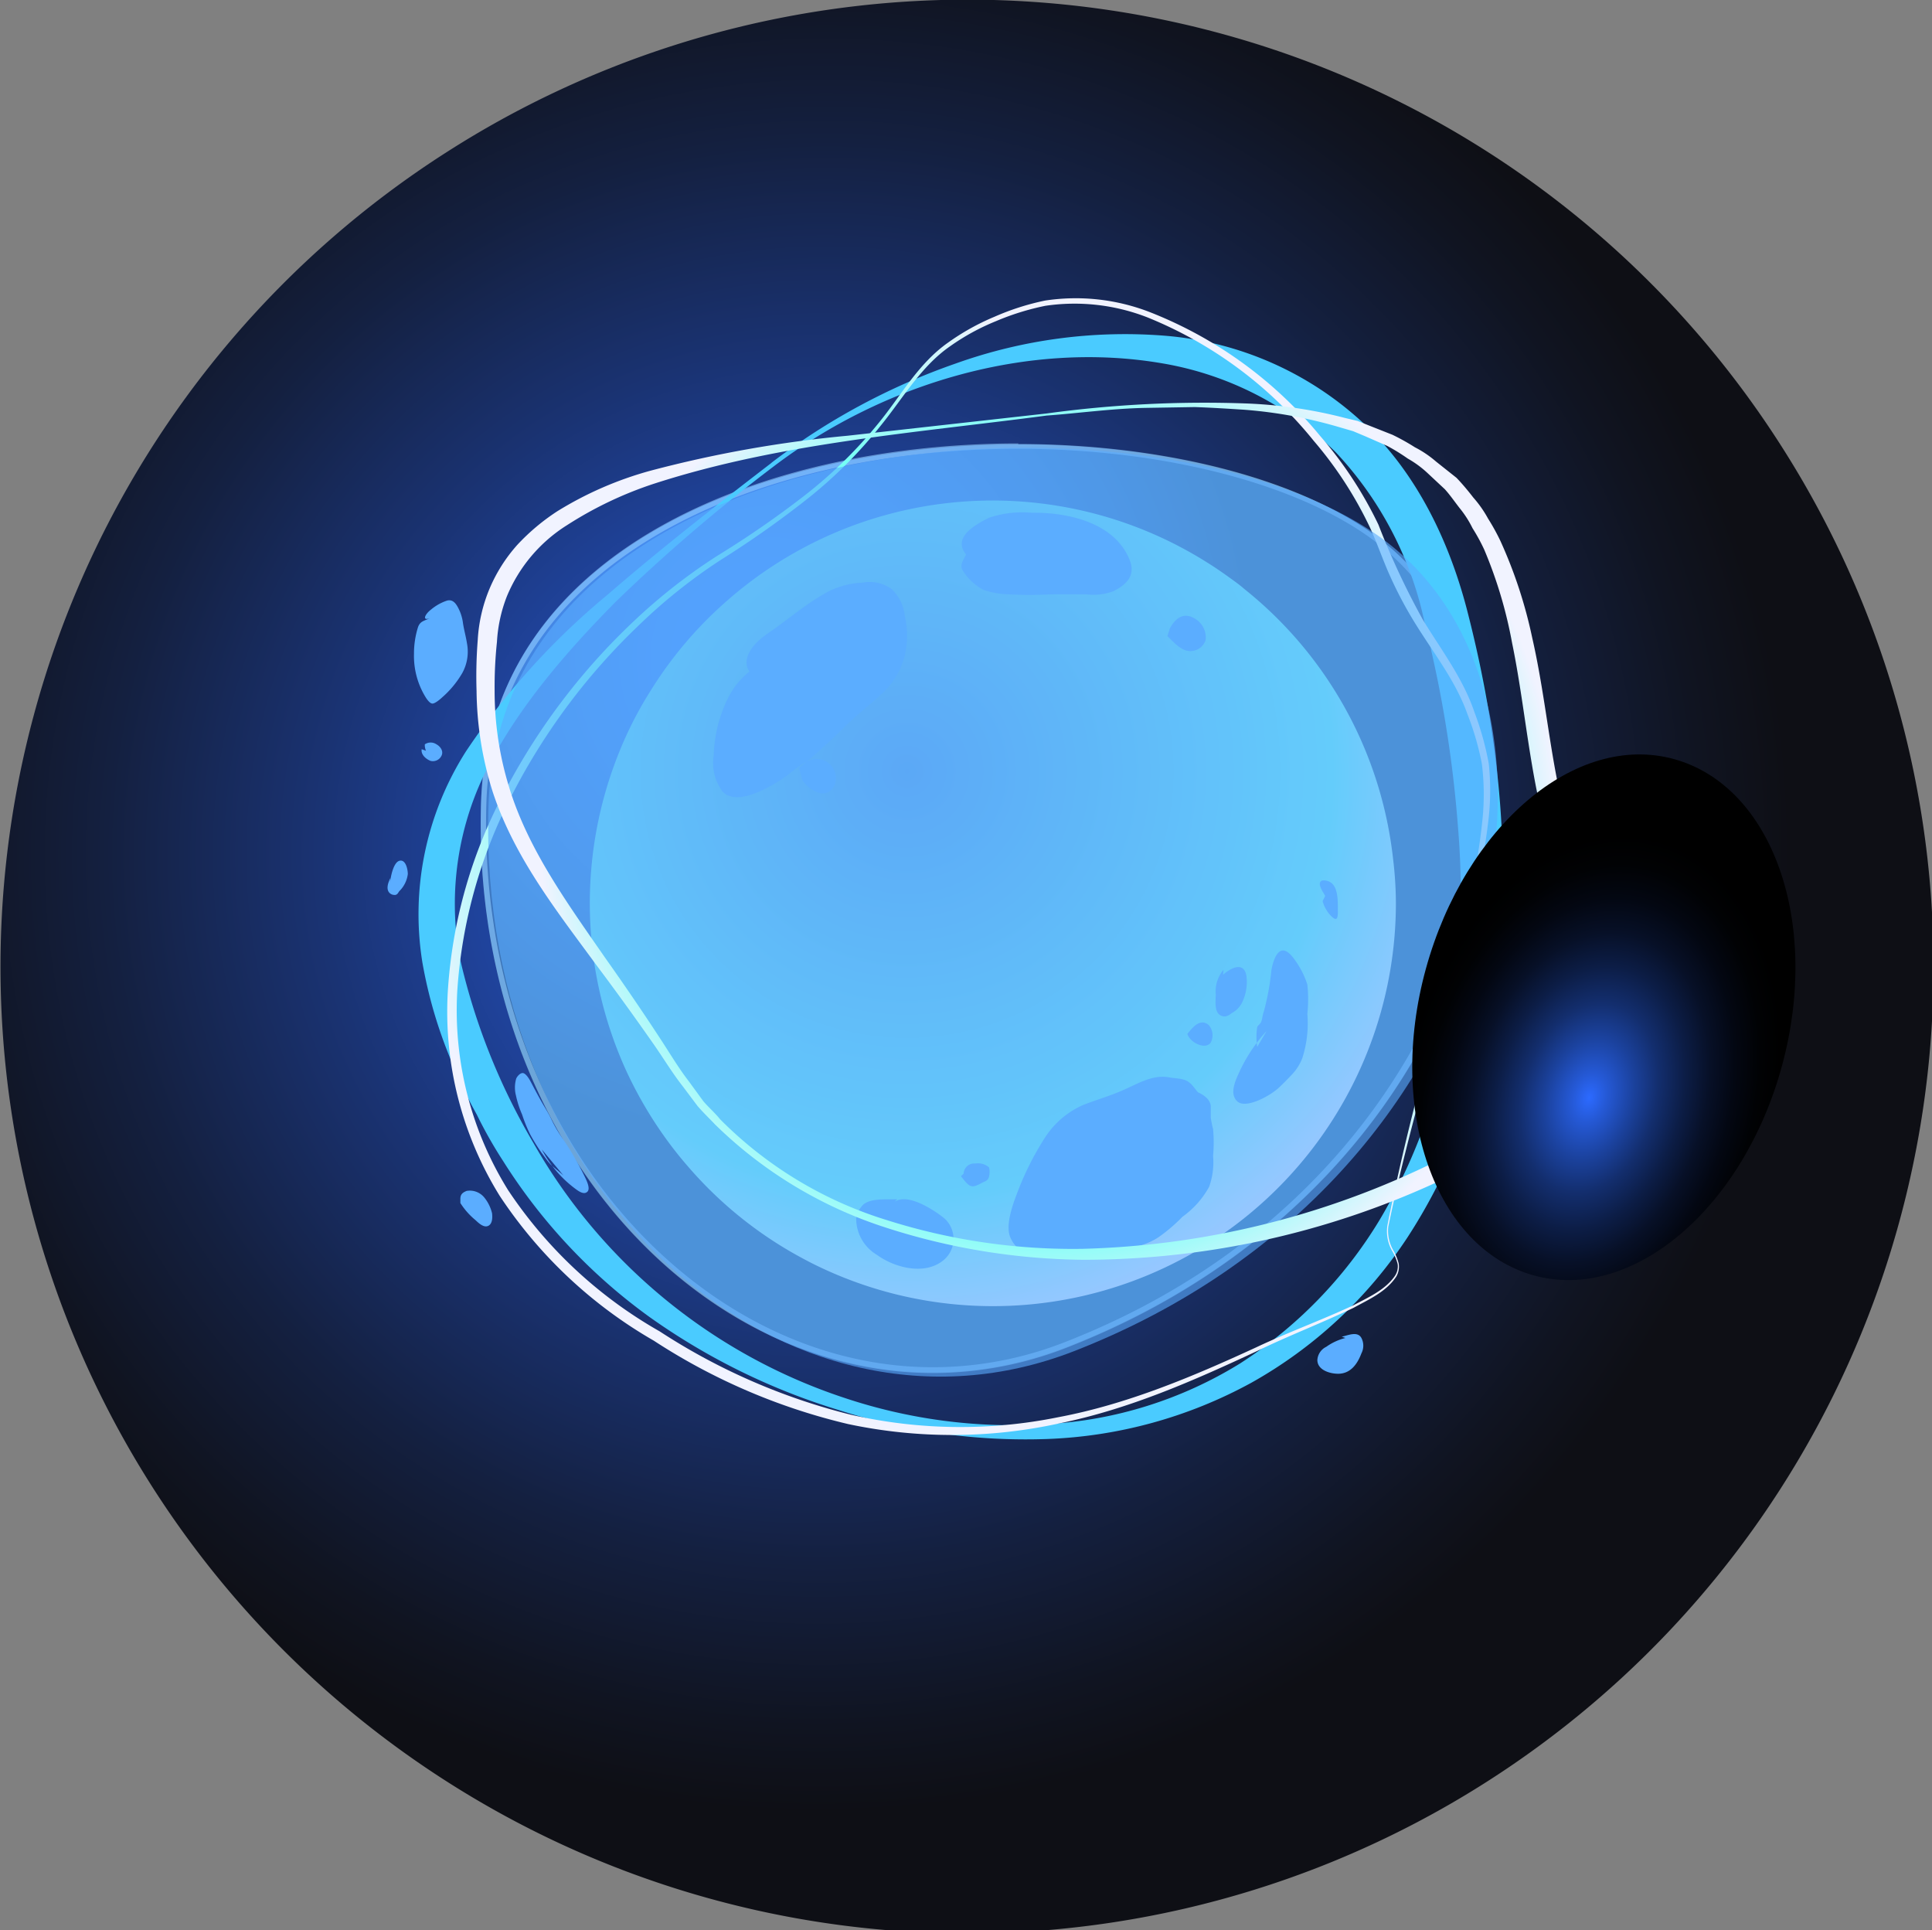 <svg xmlns="http://www.w3.org/2000/svg" xmlns:xlink="http://www.w3.org/1999/xlink" viewBox="0 0 165.81 165.64"><rect x="0" y="0" width="165.81" height="165.64" fill="#808080" stroke="none"/><defs><style>.cls-1{isolation:isolate;}.cls-10,.cls-12,.cls-2,.cls-3,.cls-4,.cls-5{fill-rule:evenodd;}.cls-12,.cls-2,.cls-3{mix-blend-mode:screen;}.cls-2{fill:url(#Gradient_bez_nazwy_18);}.cls-3{fill:url(#Áĺçűě_ííűé_ăđŕäčĺíň_200);}.cls-10,.cls-4{fill:#5badff;}.cls-4,.cls-6{opacity:0.61;}.cls-5{fill:url(#Áĺçűě_ííűé_ăđŕäčĺíň_198);}.cls-7{fill:#8fcbff;}.cls-8{fill:#4acbff;}.cls-9{fill:url(#Áĺçűě_ííűé_ăđŕäčĺíň_198-2);}.cls-11{fill:url(#Áĺçűě_ííűé_ăđŕäčĺíň_198-3);}.cls-12{fill:url(#Áĺçűě_ííűé_ăđŕäčĺíň_404);}</style><radialGradient id="Gradient_bez_nazwy_18" cx="-3578.43" cy="181.57" r="73.03" gradientTransform="matrix(0.96, -0.61, 0.61, 0.95, 3395.1, -2282.25)" gradientUnits="userSpaceOnUse"><stop offset="0" stop-color="#2c6aff"/><stop offset="0.25" stop-color="#234eb8"/><stop offset="0.52" stop-color="#1a3373"/><stop offset="0.74" stop-color="#142040"/><stop offset="0.91" stop-color="#101421"/><stop offset="1" stop-color="#0e0f15"/></radialGradient><radialGradient id="Áĺçűě_ííűé_ăđŕäčĺíň_200" cx="66.22" cy="56.49" r="41.63" gradientUnits="userSpaceOnUse"><stop offset="0" stop-color="#2c6aff"/><stop offset="0.11" stop-color="#2b68fa"/><stop offset="0.23" stop-color="#2962ec"/><stop offset="0.36" stop-color="#2558d4"/><stop offset="0.5" stop-color="#1f4ab3"/><stop offset="0.65" stop-color="#183989"/><stop offset="0.79" stop-color="#0f2355"/><stop offset="0.94" stop-color="#040a18"/><stop offset="1"/></radialGradient><radialGradient id="Áĺçűě_ííűé_ăđŕäčĺíň_198" cx="77.84" cy="66.18" r="47.55" gradientUnits="userSpaceOnUse"><stop offset="0" stop-color="#5ea3e9"/><stop offset="0.77" stop-color="#75fff5"/><stop offset="1" stop-color="#f1f3ff"/></radialGradient><radialGradient id="Áĺçűě_ííűé_ăđŕäčĺíň_198-2" cx="83.14" cy="74.36" r="46.99" xlink:href="#Áĺçűě_ííűé_ăđŕäčĺíň_198"/><radialGradient id="Áĺçűě_ííűé_ăđŕäčĺíň_198-3" cx="90.02" cy="71.18" r="43.67" xlink:href="#Áĺçűě_ííűé_ăđŕäčĺíň_198"/><radialGradient id="Áĺçűě_ííűé_ăđŕäčĺíň_404" cx="1077.78" cy="-2550.52" r="13.95" gradientTransform="matrix(1.1, 0.3, -0.43, 1.59, -2145.89, 3826.2)" gradientUnits="userSpaceOnUse"><stop offset="0" stop-color="#2c6aff"/><stop offset="0.09" stop-color="#2559d6"/><stop offset="0.23" stop-color="#1b429e"/><stop offset="0.36" stop-color="#132e6e"/><stop offset="0.5" stop-color="#0c1d46"/><stop offset="0.63" stop-color="#071027"/><stop offset="0.76" stop-color="#030712"/><stop offset="0.89" stop-color="#010204"/><stop offset="1"/></radialGradient></defs><title>jobObject</title><g class="cls-1"><g id="Warstwa_2" data-name="Warstwa 2"><g id="Warstwa_1-2" data-name="Warstwa 1"><path class="cls-2" d="M152.76,38.09a82.95,82.95,0,1,1-114.48-25A82.85,82.85,0,0,1,152.76,38.09Z"/><path class="cls-3" d="M91.55,115.59C67,125.15,40.32,102.21,41.28,69s55.59-37,75.77-23.73S129.57,100.78,91.55,115.59Z"/><path class="cls-4" d="M91.55,115.59C67,125.15,40.32,102.21,41.28,69s55.59-37,75.77-23.73S129.57,100.78,91.55,115.59Z"/><path class="cls-5" d="M119.8,77.5a34.59,34.59,0,0,1-49.29,31.3c-.88-.41-1.74-.87-2.58-1.35a34.36,34.36,0,0,1-8.88-7.35,33.54,33.54,0,0,1-2.56-3.34,35,35,0,0,1-2.8-5,34.63,34.63,0,0,1,0-28.51,32.4,32.4,0,0,1,2.16-4,34,34,0,0,1,6.33-7.51h0a34.52,34.52,0,0,1,41.41-3.48h0c.61.38,1.2.78,1.77,1.19s1,.71,1.42,1.08a34.49,34.49,0,0,1,12.78,23.18A32.46,32.46,0,0,1,119.8,77.5Z"/><g class="cls-6"><path class="cls-7" d="M87.39,38.05v.46c11.68,0,22.68,2.65,29.41,7.09,7.75,5.1,11.65,15,10.43,26.42-1.49,14-11.77,33.77-35.85,43.15a31,31,0,0,1-11.31,2.15c-9,0-17.83-4-24.85-11.2-9-9.25-13.9-22.79-13.48-37.15.61-21,23.37-30.46,45.65-30.46v-.46Zm0,0C65.5,38.05,41.91,47.2,41.28,69c-.81,28.1,18.11,48.82,38.79,48.82a31.57,31.57,0,0,0,11.48-2.18c38-14.81,45.69-57.06,25.5-70.37-7-4.61-18.08-7.17-29.66-7.17Z"/></g><path class="cls-8" d="M66.43,40A146.92,146.92,0,0,0,52.82,51.66C48.65,55.89,44.71,60.43,42,65.58a25.71,25.71,0,0,0-2.57,16.47A55.47,55.47,0,0,0,45.8,98.11a48,48,0,0,0,26.58,21.81,45.5,45.5,0,0,0,17.47,2.28A35.2,35.2,0,0,0,106.42,117a37.91,37.91,0,0,0,12-12.35,47.07,47.07,0,0,0,5.94-16.19A68.58,68.58,0,0,0,125.13,71a102.37,102.37,0,0,0-2.82-17.35,30.53,30.53,0,0,0-7.68-14.85,27.75,27.75,0,0,0-14.87-7.62C88.31,29.21,75.89,32.83,66.43,40Zm-.22-.29A56.58,56.58,0,0,1,82,31.2a43.13,43.13,0,0,1,18-2.39,28.43,28.43,0,0,1,17,7.49c4.7,4.39,7.5,10.43,9,16.41,3,11.76,4.07,24.24,1.67,36.36a47.63,47.63,0,0,1-6.87,17.1,38.58,38.58,0,0,1-13.42,12.49,39.51,39.51,0,0,1-17.53,4.82A52.41,52.41,0,0,1,72,121a56.28,56.28,0,0,1-16.27-8A48.09,48.09,0,0,1,43.2,99.66a37.91,37.91,0,0,1-2.27-4,38.53,38.53,0,0,1-2-4.16,39.29,39.29,0,0,1-2.68-8.92A26,26,0,0,1,40,64.46,62.48,62.48,0,0,1,52.18,51C56.74,47.05,61.46,43.37,66.21,39.72Z"/><path class="cls-9" d="M119.06,105.22c1.16-5.92,2.67-11.78,4.28-17.59S126.7,76,127.26,70a21.34,21.34,0,0,0-.08-4.45,24.17,24.17,0,0,0-1.24-4.27c-1-2.83-2.87-5.18-4.48-7.78a34.59,34.59,0,0,1-2.13-4c-.63-1.38-1.12-2.85-1.73-4.18a33.36,33.36,0,0,0-4.85-7.49A35.38,35.38,0,0,0,98.49,27.24a17.2,17.2,0,0,0-8.77-1,22,22,0,0,0-4.27,1.33,19.39,19.39,0,0,0-3.92,2.15c-2.48,1.72-4,4.4-5.9,6.75a38.87,38.87,0,0,1-6.42,6.4,84.63,84.63,0,0,1-7.42,5.22,46.79,46.79,0,0,0-7,5.6A54.62,54.62,0,0,0,44.05,68a42.51,42.51,0,0,0-4.81,17.13,29.21,29.21,0,0,0,4.37,17,38.36,38.36,0,0,0,13,12.11A53.73,53.73,0,0,0,73,121.39a42.31,42.31,0,0,0,17.82.22c5.91-1.11,11.51-3.47,17-6,2.73-1.29,5.58-2.32,8.3-3.59,1.3-.69,2.78-1.33,3.61-2.56a1.45,1.45,0,0,0,.22-1,4.56,4.56,0,0,0-.4-1A3.42,3.42,0,0,1,119.06,105.22Zm.09,0a3.33,3.33,0,0,0,.47,2.14,4.88,4.88,0,0,1,.42,1.06,1.68,1.68,0,0,1-.22,1.14c-.87,1.3-2.34,1.94-3.65,2.66-2.73,1.31-5.55,2.38-8.26,3.7-5.46,2.55-11,5-17,6.22a43,43,0,0,1-18.11.06,52.53,52.53,0,0,1-16.69-7.16,39.37,39.37,0,0,1-13.22-12.42,30,30,0,0,1-4.46-17.51,41.81,41.81,0,0,1,5-17.41,55.28,55.28,0,0,1,11-14.43,48.27,48.27,0,0,1,7.15-5.59A83,83,0,0,0,69,42.56a39.05,39.05,0,0,0,6.43-6.29c1.89-2.31,3.38-5.07,5.92-6.86a20.11,20.11,0,0,1,4-2.23,21.63,21.63,0,0,1,4.35-1.39,17.56,17.56,0,0,1,9,1,35.85,35.85,0,0,1,14.6,10.62,34.06,34.06,0,0,1,5,7.61,65.94,65.94,0,0,0,3.81,8.15c1.53,2.53,3.44,5,4.43,7.94a25.11,25.11,0,0,1,1.23,4.42,21.91,21.91,0,0,1,0,4.58c-.66,6.06-2.54,11.84-4.16,17.64S120.38,99.33,119.15,105.24Z"/><path class="cls-4" d="M92.18,115.94C67.65,125.5,41,102.56,41.92,69.3s55.58-37,75.77-23.73S130.2,101.13,92.18,115.94Z"/><path class="cls-10" d="M108.7,88.47a13.94,13.94,0,0,0-2.25,3.33c-.36.8-1,2-.27,2.7s2.89-.49,3.63-1.22c.36-.34.73-.72,1.09-1.1a4.25,4.25,0,0,0,.87-1.39A9.75,9.75,0,0,0,112.2,87a11.78,11.78,0,0,0,0-2.52,7.45,7.45,0,0,0-1.28-2.38c-1.08-1.33-1.61.09-1.8,1.12a21.93,21.93,0,0,1-.66,3.6c-.11.27-.11.57-.21.83s-.3.33-.35.47a5.43,5.43,0,0,0,0,1.71Z"/><path class="cls-10" d="M113.73,76.88c-.14-.29-.81-1.16-.23-1.33a1.08,1.08,0,0,1,.84.28c.53.54.47,1.64.48,2.33s-.1.93-.6.42a2.88,2.88,0,0,1-.71-1.26Z"/><path class="cls-10" d="M102.8,93.72c-.44-.54-.65-.94-1.29-1.1-.35-.09-.79-.1-1.15-.17-1.4-.27-2.69.53-3.92,1.07s-2.3.84-3.44,1.28a7.46,7.46,0,0,0-3.32,2.82,25,25,0,0,0-2.42,4.85c-.36.94-.92,2.52-.61,3.55a2.51,2.51,0,0,0,2.4,1.71,19.13,19.13,0,0,0,3.3-.07c.58-.08,1.13-.3,1.71-.37s.94,0,1.41,0,.94-.19,1.43-.23a5.72,5.72,0,0,0,2.49-.87,14.06,14.06,0,0,0,2.09-1.78,7.72,7.72,0,0,0,2.29-2.57,6.26,6.26,0,0,0,.34-2.65,12.72,12.72,0,0,0,0-2.31,7.94,7.94,0,0,1-.2-1c0-.32,0-.65,0-1C103.84,94.36,103.4,94,102.8,93.72Z"/><path class="cls-10" d="M101.93,88.69c.41-.53,1.09-1.35,1.81-.73a1.35,1.35,0,0,1,.16,1.52c-.49.64-1.83-.06-2-.79Z"/><path class="cls-10" d="M68.58,65.89a50,50,0,0,0,3.93-3.54c1-1,2.12-1.83,3.14-2.79a6.61,6.61,0,0,0,2-3.31,7.55,7.55,0,0,0,0-3.41,3.7,3.7,0,0,0-1.12-2.29A3.23,3.23,0,0,0,74,50,7,7,0,0,0,70.66,51c-1.73,1-3.14,2.25-4.76,3.35s-2.21,2.38-1.58,3.27a6.94,6.94,0,0,0-1.91,2.42,11.92,11.92,0,0,0-1.16,4.79A4.11,4.11,0,0,0,62,67.91c1.16,1.26,3.73-.19,4.88-.91.48-.29.91-.64,1.36-1,.61-.46,1.34-1,2.16-.84a1.64,1.64,0,0,1,1.23,2.21c-.68,1.37-2.08.48-2.74-.36Z"/><path class="cls-10" d="M82.91,47.58c-.32.64-.6,1-.19,1.52a4.74,4.74,0,0,0,1.69,1.52A7.39,7.39,0,0,0,86.6,51a32,32,0,0,0,3.53,0c1,0,2.07,0,3.1,0a5,5,0,0,0,2.28-.25c1.26-.6,2-1.46,1.4-2.8-1.34-3.15-5.34-4-8.37-3.95a8.92,8.92,0,0,0-3.67.43C83.55,45.1,81.75,46.15,82.91,47.58Z"/><path class="cls-10" d="M100.4,53.92c.45-.82,1.13-1.41,2.07-.88a1.87,1.87,0,0,1,1,1.88,1.35,1.35,0,0,1-1.1.93c-.86.17-1.61-.71-2.18-1.27Z"/><path class="cls-10" d="M105,83.22a2.86,2.86,0,0,0-.66,2.09c0,.52-.16,1.54.43,1.83.39.19.68,0,.93-.2a2.08,2.08,0,0,0,.94-1,4,4,0,0,0,.33-2.2c-.2-1.21-1.25-.76-2-.1Z"/><path class="cls-10" d="M77,102.9c-.76.06-2.48-.17-3.06.63a2.11,2.11,0,0,0-.46,1.06,3.62,3.62,0,0,0,1.77,3.08c1.5,1.1,4,1.75,5.59.57a2.37,2.37,0,0,0,.19-3.71c-.89-.71-3.11-2.18-4.25-1.41Z"/><path class="cls-10" d="M82.47,100.93c.73.92.87,1.08,1.74.6.34-.19.58-.18.68-.59a1.92,1.92,0,0,0,0-.76,1.45,1.45,0,0,0-1.19-.34.91.91,0,0,0-1,.87Z"/><path class="cls-11" d="M89.82,35.66C78.54,37.15,67,38,56.21,41.48a32.44,32.44,0,0,0-7.54,3.58,13.14,13.14,0,0,0-5.16,6.09,12.61,12.61,0,0,0-.86,3.93,36.73,36.73,0,0,0-.2,4.19,28,28,0,0,0,1.22,8.2c1.61,5.35,5,10,8.24,14.68,1.65,2.33,3.27,4.7,4.83,7.09.78,1.19,1.52,2.44,2.38,3.55l1.24,1.7c.46.54,1,1,1.44,1.55a34.38,34.38,0,0,0,14.39,8.68,52.81,52.81,0,0,0,16.75,2.44,72.76,72.76,0,0,0,32.48-8.62c1.28-.61,2.46-1.37,3.7-2s2.32-1.53,3.48-2.31c2.13-1.7,4.06-3.74,4.54-6.22s-.43-5.18-1.38-7.82-2-5.35-2.85-8.13c-1.65-5.62-2-11.38-3.14-16.9a38.08,38.08,0,0,0-2.39-8,15.93,15.93,0,0,0-1-1.83,8.94,8.94,0,0,0-1.11-1.73c-.42-.54-.81-1.11-1.27-1.62l-1.51-1.41a8.84,8.84,0,0,0-1.67-1.22,16.8,16.8,0,0,0-1.77-1.09l-1.92-.84-1-.42-1-.29a39.74,39.74,0,0,0-8.33-1.55c-1.41-.09-2.83-.18-4.26-.23L98.34,35C95.5,35.05,92.66,35.45,89.82,35.66Zm0-.18a99.83,99.83,0,0,1,17.11-.86,39.75,39.75,0,0,1,8.52,1.25l1.06.25,1,.4,2,.79a19.08,19.08,0,0,1,1.92,1.07,9.24,9.24,0,0,1,1.82,1.23L125,41c.51.53,1,1.12,1.44,1.69a9.83,9.83,0,0,1,1.27,1.81,18.32,18.32,0,0,1,1.07,1.94,39.83,39.83,0,0,1,2.72,8.29c1.29,5.64,1.6,11.38,3.24,16.72.82,2.68,1.83,5.31,2.84,8s2.1,5.62,1.45,8.83-3,5.51-5.31,7.3c-1.22.8-2.41,1.68-3.67,2.38s-2.52,1.45-3.82,2.06a72.49,72.49,0,0,1-33.27,8.08A56.63,56.63,0,0,1,76,105.33a37.22,37.22,0,0,1-14.64-8.85c-.49-.52-1-1-1.49-1.57l-1.3-1.73c-.9-1.15-1.62-2.36-2.44-3.53q-2.44-3.5-5-6.91c-3.35-4.57-7-9.18-8.85-14.81a29.56,29.56,0,0,1-1.38-8.64A39.63,39.63,0,0,1,41,54.93a13.31,13.31,0,0,1,1-4.38,13.52,13.52,0,0,1,2.41-3.81,18.28,18.28,0,0,1,3.42-2.87,30.44,30.44,0,0,1,8-3.48,103.08,103.08,0,0,1,16.91-3Z"/><path class="cls-10" d="M138.88,94.48c-.41.18-.71.24-.94.56a1.51,1.51,0,0,0-.28.84,1.1,1.1,0,0,0,.21.86,2.23,2.23,0,0,0,1,.38A3.93,3.93,0,0,0,143.74,94a.84.84,0,0,0-.16-.76,2.46,2.46,0,0,1-.56-1.13c-.09-1.2,1-2.46.56-3.64-.22-.68-.48-1.34-1.26-1.15a3.91,3.91,0,0,0-2,1.7,5.81,5.81,0,0,0-.8,1.64,15.54,15.54,0,0,1-.43,1.52c-.17.46-.35.89-.54,1.34C138.23,94.27,138,94.86,138.88,94.48Z"/><path class="cls-10" d="M141.39,84.86c-.1-.3-.33-1.14.24-1.11s.74.73.83,1.12c.16.69-1,.69-1,.21Z"/><path class="cls-10" d="M141.6,102.27a7.32,7.32,0,0,1,1.55.07,1.11,1.11,0,0,0,.07.43,2.39,2.39,0,0,1-.14,1.18,2.92,2.92,0,0,1-1.25,1.58A2.49,2.49,0,0,1,139,105c-.63-.52-1.23-1.49-.46-2.19a5.33,5.33,0,0,1,1.94-1c.33-.1,1.14-.42,1.45-.1Z"/><path class="cls-10" d="M36.88,53.05c-.5.24-.81.25-1,.75a7.52,7.52,0,0,0-.35,2.31,6.74,6.74,0,0,0,1,3.72c.1.16.33.5.55.54s.69-.36.88-.54a8.32,8.32,0,0,0,1.71-2.07,3.8,3.8,0,0,0,.41-2.54c-.09-.58-.25-1.14-.34-1.71a3.89,3.89,0,0,0-.3-1.11c-.21-.45-.48-1-1.05-.87A4.14,4.14,0,0,0,37,52.3C36.46,52.71,36.21,53.3,36.88,53.05Z"/><path class="cls-10" d="M36.56,64.42a1.17,1.17,0,0,1-.1-.55.89.89,0,0,1,1,0c.33.18.64.59.42,1a.82.82,0,0,1-.93.42c-.4-.16-.84-.54-.76-1Z"/><path class="cls-10" d="M33.5,75.35c-.17.35-.44,1,0,1.33a.64.64,0,0,0,.45.11c.18-.05.21-.18.32-.32A2.48,2.48,0,0,0,35,75c0-.36-.16-1.27-.71-1.14s-.8,1.52-.82,2Z"/><path class="cls-10" d="M39.51,103.23a6.15,6.15,0,0,0,1.29,1.46c.24.22.7.69,1.1.5s.36-.82.33-1.08a3.38,3.38,0,0,0-.64-1.32,1.6,1.6,0,0,0-1.54-.6c-.35.14-.55.3-.54.71Z"/><path class="cls-10" d="M46.5,98.63a9.87,9.87,0,0,0,3.06,3.51c.24.16.61.37.86.11s-.05-.89-.2-1.21a26.89,26.89,0,0,0-1.84-3.21,11.8,11.8,0,0,1-1-1.66c-.27-.61-.66-1.19-1-1.8s-.57-1.05-.85-1.58c-.1-.19-.36-.62-.6-.7s-.54.25-.63.47A2.75,2.75,0,0,0,44.28,94a8.49,8.49,0,0,0,.53,1.64,12.84,12.84,0,0,0,.68,1.68,16.78,16.78,0,0,0,1,1.62c.26.33.5.72.79,1s.73.61,1.08.93Z"/><path class="cls-10" d="M115.15,114.7c.52-.1,1.35-.51,1.69.11a1.43,1.43,0,0,1,0,1.32c-.33.88-.91,1.75-2,1.75-.71,0-1.78-.32-1.78-1.18a1.35,1.35,0,0,1,.76-1.13,4.86,4.86,0,0,1,1.65-.76Z"/><path class="cls-12" d="M152.94,91.44c-3.33,12.26-12.87,20.34-21.31,18S119,95.4,122.37,83.14s12.86-20.34,21.31-18S156.27,79.18,152.94,91.44Z"/></g></g></g></svg>